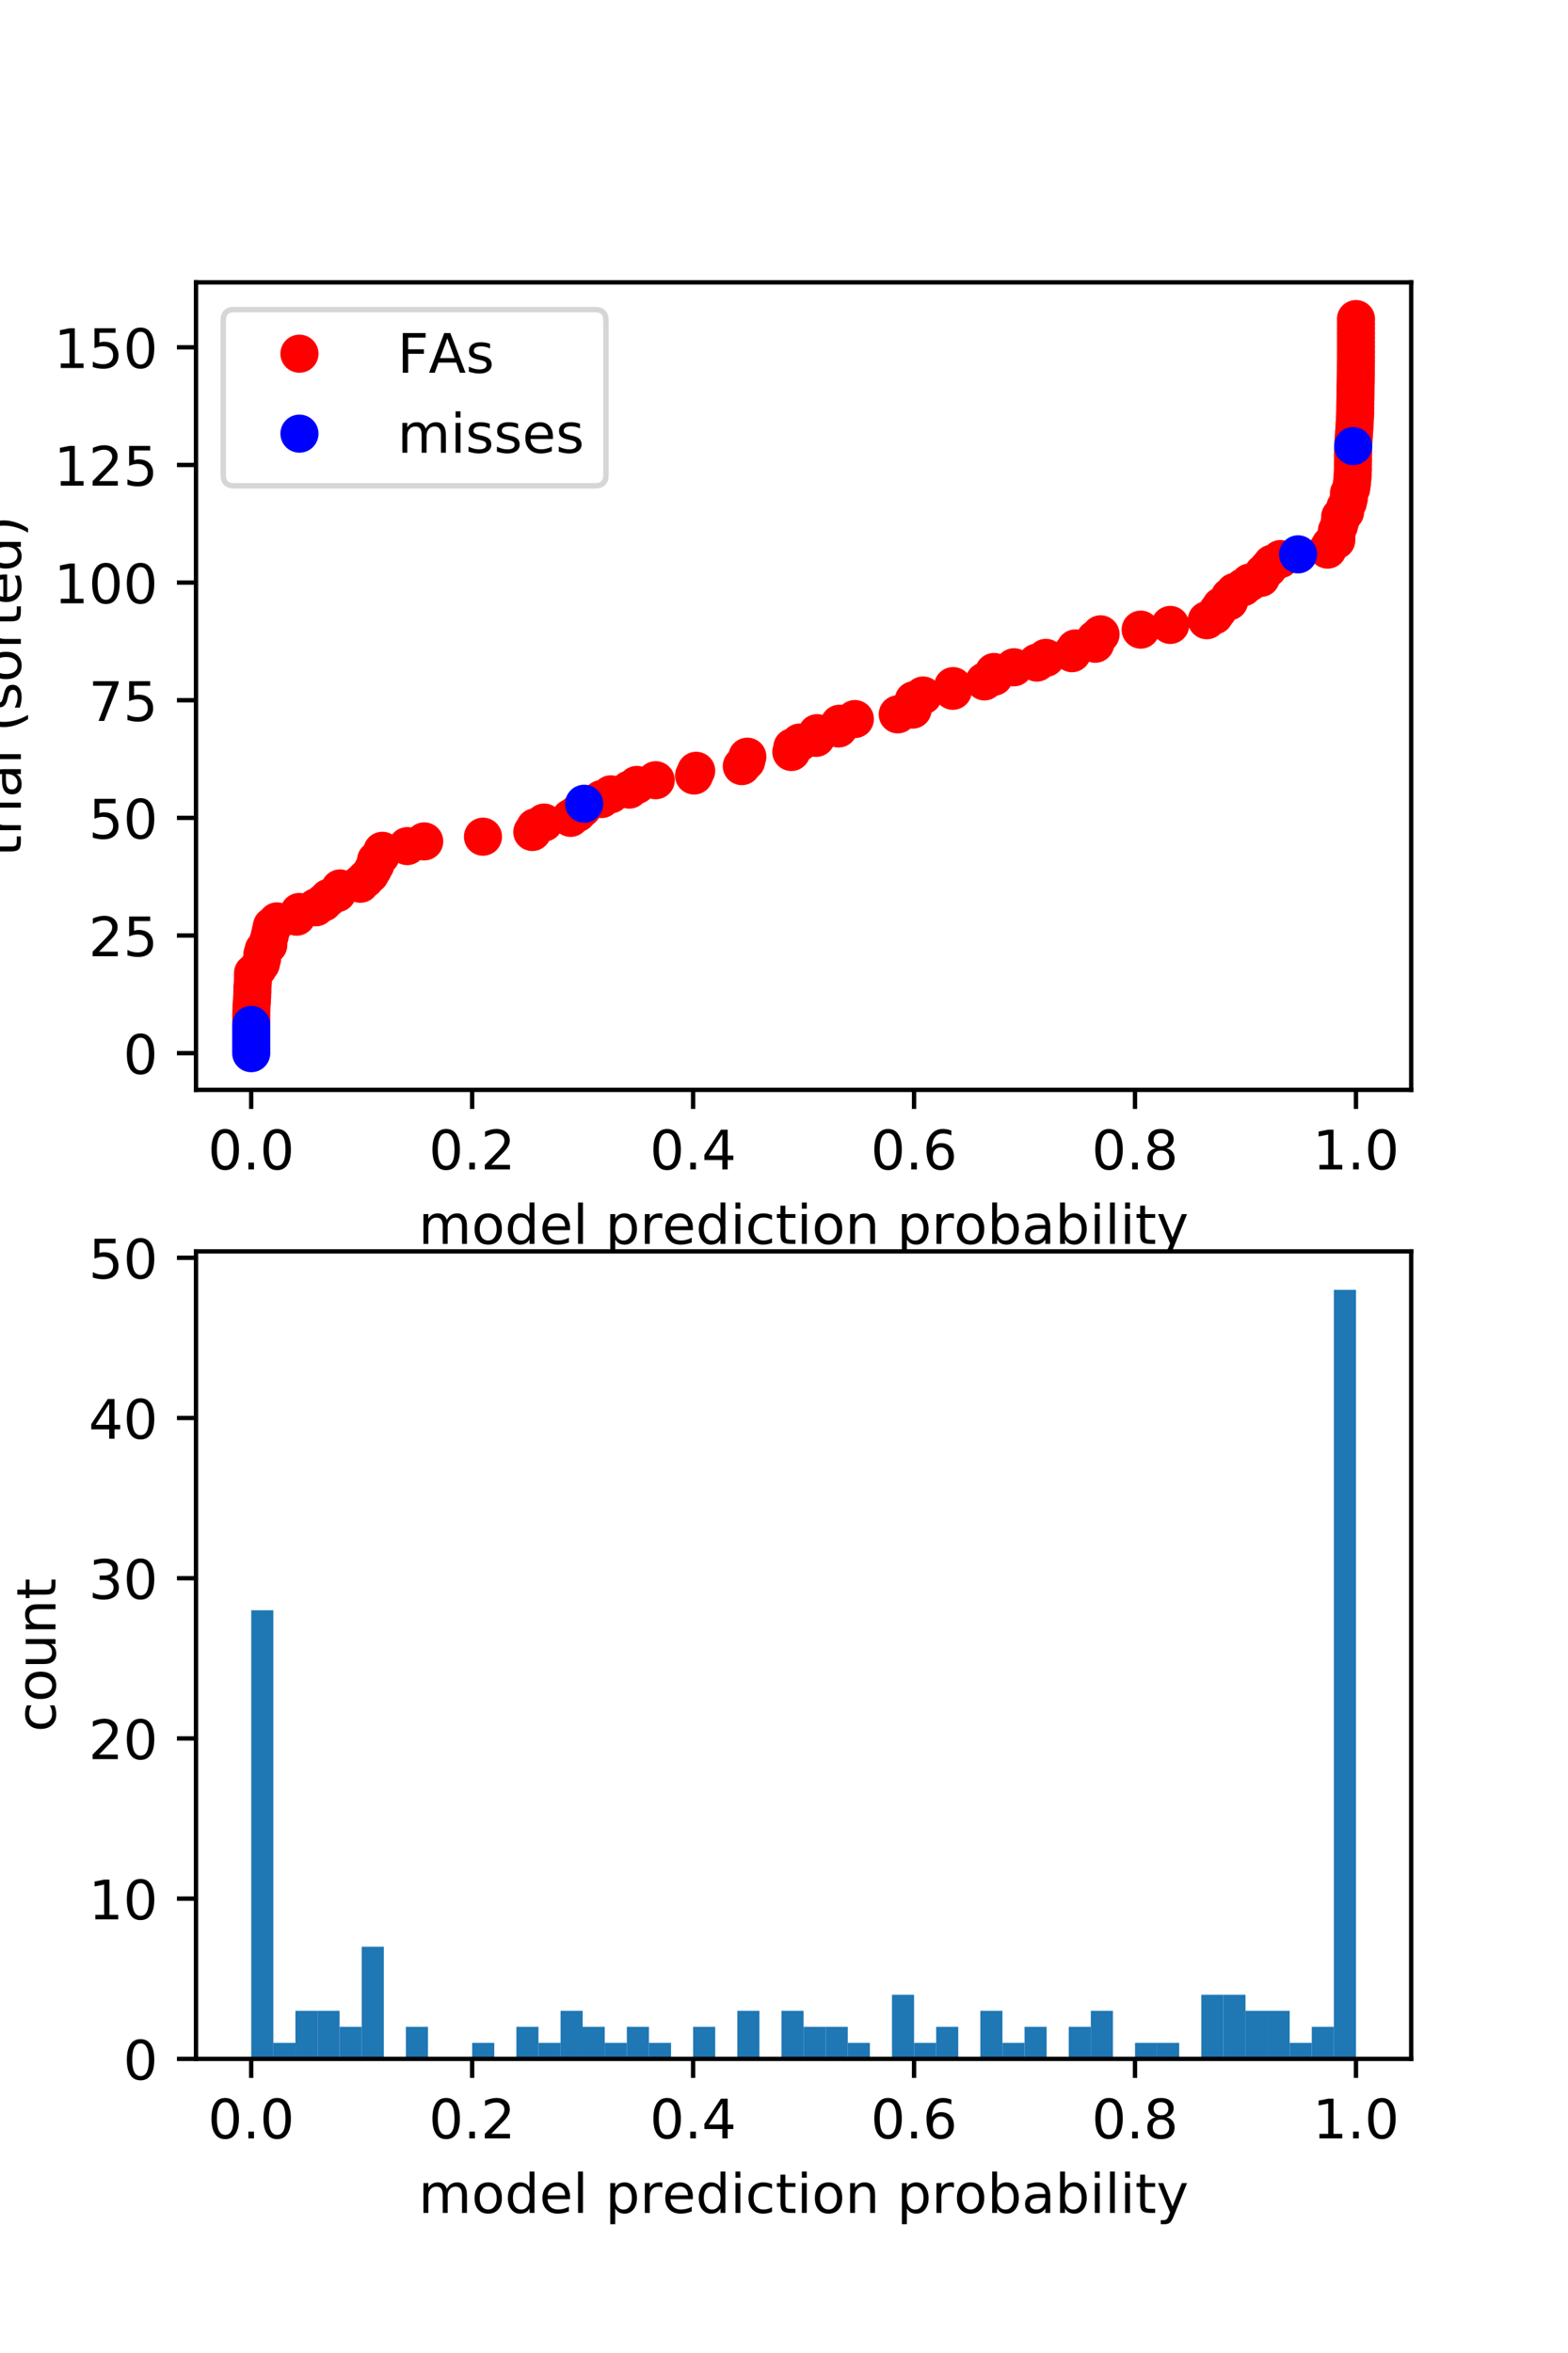 <?xml version="1.0" encoding="utf-8" standalone="no"?>
<!DOCTYPE svg PUBLIC "-//W3C//DTD SVG 1.1//EN"
  "http://www.w3.org/Graphics/SVG/1.1/DTD/svg11.dtd">
<!-- Created with matplotlib (https://matplotlib.org/) -->
<svg height="432pt" version="1.1" viewBox="0 0 288 432" width="288pt" xmlns="http://www.w3.org/2000/svg" xmlns:xlink="http://www.w3.org/1999/xlink">
 <defs>
  <style type="text/css">
*{stroke-linecap:butt;stroke-linejoin:round;}
  </style>
 </defs>
 <g id="figure_1">
  <g id="patch_1">
   <path d="M 0 432 
L 288 432 
L 288 0 
L 0 0 
z
" style="fill:#ffffff;"/>
  </g>
  <g id="axes_1">
   <g id="patch_2">
    <path d="M 36 200.095 
L 259.2 200.095 
L 259.2 51.84 
L 36 51.84 
z
" style="fill:#ffffff;"/>
   </g>
   <g id="matplotlib.axis_1">
    <g id="xtick_1">
     <g id="line2d_1">
      <defs>
       <path d="M 0 0 
L 0 3.5 
" id="m3057bb3d35" style="stroke:#000000;stroke-width:0.8;"/>
      </defs>
      <g>
       <use style="stroke:#000000;stroke-width:0.8;" x="46.138" xlink:href="#m3057bb3d35" y="200.095"/>
      </g>
     </g>
     <g id="text_1">
      <!-- 0.0 -->
      <defs>
       <path d="M 31.781 66.406 
Q 24.172 66.406 20.328 58.906 
Q 16.5 51.422 16.5 36.375 
Q 16.5 21.391 20.328 13.891 
Q 24.172 6.391 31.781 6.391 
Q 39.453 6.391 43.281 13.891 
Q 47.125 21.391 47.125 36.375 
Q 47.125 51.422 43.281 58.906 
Q 39.453 66.406 31.781 66.406 
z
M 31.781 74.219 
Q 44.047 74.219 50.516 64.516 
Q 56.984 54.828 56.984 36.375 
Q 56.984 17.969 50.516 8.266 
Q 44.047 -1.422 31.781 -1.422 
Q 19.531 -1.422 13.062 8.266 
Q 6.594 17.969 6.594 36.375 
Q 6.594 54.828 13.062 64.516 
Q 19.531 74.219 31.781 74.219 
z
" id="DejaVuSans-48"/>
       <path d="M 10.688 12.406 
L 21 12.406 
L 21 0 
L 10.688 0 
z
" id="DejaVuSans-46"/>
      </defs>
      <g transform="translate(38.187 214.693)scale(0.1 -0.1)">
       <use xlink:href="#DejaVuSans-48"/>
       <use x="63.623" xlink:href="#DejaVuSans-46"/>
       <use x="95.41" xlink:href="#DejaVuSans-48"/>
      </g>
     </g>
    </g>
    <g id="xtick_2">
     <g id="line2d_2">
      <g>
       <use style="stroke:#000000;stroke-width:0.8;" x="86.721" xlink:href="#m3057bb3d35" y="200.095"/>
      </g>
     </g>
     <g id="text_2">
      <!-- 0.2 -->
      <defs>
       <path d="M 19.188 8.297 
L 53.609 8.297 
L 53.609 0 
L 7.328 0 
L 7.328 8.297 
Q 12.938 14.109 22.625 23.891 
Q 32.328 33.688 34.812 36.531 
Q 39.547 41.844 41.422 45.531 
Q 43.312 49.219 43.312 52.781 
Q 43.312 58.594 39.234 62.25 
Q 35.156 65.922 28.609 65.922 
Q 23.969 65.922 18.812 64.312 
Q 13.672 62.703 7.812 59.422 
L 7.812 69.391 
Q 13.766 71.781 18.938 73 
Q 24.125 74.219 28.422 74.219 
Q 39.75 74.219 46.484 68.547 
Q 53.219 62.891 53.219 53.422 
Q 53.219 48.922 51.531 44.891 
Q 49.859 40.875 45.406 35.406 
Q 44.188 33.984 37.641 27.219 
Q 31.109 20.453 19.188 8.297 
z
" id="DejaVuSans-50"/>
      </defs>
      <g transform="translate(78.77 214.693)scale(0.1 -0.1)">
       <use xlink:href="#DejaVuSans-48"/>
       <use x="63.623" xlink:href="#DejaVuSans-46"/>
       <use x="95.41" xlink:href="#DejaVuSans-50"/>
      </g>
     </g>
    </g>
    <g id="xtick_3">
     <g id="line2d_3">
      <g>
       <use style="stroke:#000000;stroke-width:0.8;" x="127.305" xlink:href="#m3057bb3d35" y="200.095"/>
      </g>
     </g>
     <g id="text_3">
      <!-- 0.4 -->
      <defs>
       <path d="M 37.797 64.312 
L 12.891 25.391 
L 37.797 25.391 
z
M 35.203 72.906 
L 47.609 72.906 
L 47.609 25.391 
L 58.016 25.391 
L 58.016 17.188 
L 47.609 17.188 
L 47.609 0 
L 37.797 0 
L 37.797 17.188 
L 4.891 17.188 
L 4.891 26.703 
z
" id="DejaVuSans-52"/>
      </defs>
      <g transform="translate(119.353 214.693)scale(0.1 -0.1)">
       <use xlink:href="#DejaVuSans-48"/>
       <use x="63.623" xlink:href="#DejaVuSans-46"/>
       <use x="95.41" xlink:href="#DejaVuSans-52"/>
      </g>
     </g>
    </g>
    <g id="xtick_4">
     <g id="line2d_4">
      <g>
       <use style="stroke:#000000;stroke-width:0.8;" x="167.888" xlink:href="#m3057bb3d35" y="200.095"/>
      </g>
     </g>
     <g id="text_4">
      <!-- 0.6 -->
      <defs>
       <path d="M 33.016 40.375 
Q 26.375 40.375 22.484 35.828 
Q 18.609 31.297 18.609 23.391 
Q 18.609 15.531 22.484 10.953 
Q 26.375 6.391 33.016 6.391 
Q 39.656 6.391 43.531 10.953 
Q 47.406 15.531 47.406 23.391 
Q 47.406 31.297 43.531 35.828 
Q 39.656 40.375 33.016 40.375 
z
M 52.594 71.297 
L 52.594 62.312 
Q 48.875 64.062 45.094 64.984 
Q 41.312 65.922 37.594 65.922 
Q 27.828 65.922 22.672 59.328 
Q 17.531 52.734 16.797 39.406 
Q 19.672 43.656 24.016 45.922 
Q 28.375 48.188 33.594 48.188 
Q 44.578 48.188 50.953 41.516 
Q 57.328 34.859 57.328 23.391 
Q 57.328 12.156 50.688 5.359 
Q 44.047 -1.422 33.016 -1.422 
Q 20.359 -1.422 13.672 8.266 
Q 6.984 17.969 6.984 36.375 
Q 6.984 53.656 15.188 63.938 
Q 23.391 74.219 37.203 74.219 
Q 40.922 74.219 44.703 73.484 
Q 48.484 72.75 52.594 71.297 
z
" id="DejaVuSans-54"/>
      </defs>
      <g transform="translate(159.936 214.693)scale(0.1 -0.1)">
       <use xlink:href="#DejaVuSans-48"/>
       <use x="63.623" xlink:href="#DejaVuSans-46"/>
       <use x="95.41" xlink:href="#DejaVuSans-54"/>
      </g>
     </g>
    </g>
    <g id="xtick_5">
     <g id="line2d_5">
      <g>
       <use style="stroke:#000000;stroke-width:0.8;" x="208.471" xlink:href="#m3057bb3d35" y="200.095"/>
      </g>
     </g>
     <g id="text_5">
      <!-- 0.8 -->
      <defs>
       <path d="M 31.781 34.625 
Q 24.75 34.625 20.719 30.859 
Q 16.703 27.094 16.703 20.516 
Q 16.703 13.922 20.719 10.156 
Q 24.75 6.391 31.781 6.391 
Q 38.812 6.391 42.859 10.172 
Q 46.922 13.969 46.922 20.516 
Q 46.922 27.094 42.891 30.859 
Q 38.875 34.625 31.781 34.625 
z
M 21.922 38.812 
Q 15.578 40.375 12.031 44.719 
Q 8.5 49.078 8.5 55.328 
Q 8.5 64.062 14.719 69.141 
Q 20.953 74.219 31.781 74.219 
Q 42.672 74.219 48.875 69.141 
Q 55.078 64.062 55.078 55.328 
Q 55.078 49.078 51.531 44.719 
Q 48 40.375 41.703 38.812 
Q 48.828 37.156 52.797 32.312 
Q 56.781 27.484 56.781 20.516 
Q 56.781 9.906 50.312 4.234 
Q 43.844 -1.422 31.781 -1.422 
Q 19.734 -1.422 13.25 4.234 
Q 6.781 9.906 6.781 20.516 
Q 6.781 27.484 10.781 32.312 
Q 14.797 37.156 21.922 38.812 
z
M 18.312 54.391 
Q 18.312 48.734 21.844 45.562 
Q 25.391 42.391 31.781 42.391 
Q 38.141 42.391 41.719 45.562 
Q 45.312 48.734 45.312 54.391 
Q 45.312 60.062 41.719 63.234 
Q 38.141 66.406 31.781 66.406 
Q 25.391 66.406 21.844 63.234 
Q 18.312 60.062 18.312 54.391 
z
" id="DejaVuSans-56"/>
      </defs>
      <g transform="translate(200.52 214.693)scale(0.1 -0.1)">
       <use xlink:href="#DejaVuSans-48"/>
       <use x="63.623" xlink:href="#DejaVuSans-46"/>
       <use x="95.41" xlink:href="#DejaVuSans-56"/>
      </g>
     </g>
    </g>
    <g id="xtick_6">
     <g id="line2d_6">
      <g>
       <use style="stroke:#000000;stroke-width:0.8;" x="249.055" xlink:href="#m3057bb3d35" y="200.095"/>
      </g>
     </g>
     <g id="text_6">
      <!-- 1.0 -->
      <defs>
       <path d="M 12.406 8.297 
L 28.516 8.297 
L 28.516 63.922 
L 10.984 60.406 
L 10.984 69.391 
L 28.422 72.906 
L 38.281 72.906 
L 38.281 8.297 
L 54.391 8.297 
L 54.391 0 
L 12.406 0 
z
" id="DejaVuSans-49"/>
      </defs>
      <g transform="translate(241.103 214.693)scale(0.1 -0.1)">
       <use xlink:href="#DejaVuSans-49"/>
       <use x="63.623" xlink:href="#DejaVuSans-46"/>
       <use x="95.41" xlink:href="#DejaVuSans-48"/>
      </g>
     </g>
    </g>
    <g id="text_7">
     <!-- model prediction probability -->
     <defs>
      <path d="M 52 44.188 
Q 55.375 50.25 60.062 53.125 
Q 64.75 56 71.094 56 
Q 79.641 56 84.281 50.016 
Q 88.922 44.047 88.922 33.016 
L 88.922 0 
L 79.891 0 
L 79.891 32.719 
Q 79.891 40.578 77.094 44.375 
Q 74.312 48.188 68.609 48.188 
Q 61.625 48.188 57.562 43.547 
Q 53.516 38.922 53.516 30.906 
L 53.516 0 
L 44.484 0 
L 44.484 32.719 
Q 44.484 40.625 41.703 44.406 
Q 38.922 48.188 33.109 48.188 
Q 26.219 48.188 22.156 43.531 
Q 18.109 38.875 18.109 30.906 
L 18.109 0 
L 9.078 0 
L 9.078 54.688 
L 18.109 54.688 
L 18.109 46.188 
Q 21.188 51.219 25.484 53.609 
Q 29.781 56 35.688 56 
Q 41.656 56 45.828 52.969 
Q 50 49.953 52 44.188 
z
" id="DejaVuSans-109"/>
      <path d="M 30.609 48.391 
Q 23.391 48.391 19.188 42.75 
Q 14.984 37.109 14.984 27.297 
Q 14.984 17.484 19.156 11.844 
Q 23.344 6.203 30.609 6.203 
Q 37.797 6.203 41.984 11.859 
Q 46.188 17.531 46.188 27.297 
Q 46.188 37.016 41.984 42.703 
Q 37.797 48.391 30.609 48.391 
z
M 30.609 56 
Q 42.328 56 49.016 48.375 
Q 55.719 40.766 55.719 27.297 
Q 55.719 13.875 49.016 6.219 
Q 42.328 -1.422 30.609 -1.422 
Q 18.844 -1.422 12.172 6.219 
Q 5.516 13.875 5.516 27.297 
Q 5.516 40.766 12.172 48.375 
Q 18.844 56 30.609 56 
z
" id="DejaVuSans-111"/>
      <path d="M 45.406 46.391 
L 45.406 75.984 
L 54.391 75.984 
L 54.391 0 
L 45.406 0 
L 45.406 8.203 
Q 42.578 3.328 38.25 0.953 
Q 33.938 -1.422 27.875 -1.422 
Q 17.969 -1.422 11.734 6.484 
Q 5.516 14.406 5.516 27.297 
Q 5.516 40.188 11.734 48.094 
Q 17.969 56 27.875 56 
Q 33.938 56 38.25 53.625 
Q 42.578 51.266 45.406 46.391 
z
M 14.797 27.297 
Q 14.797 17.391 18.875 11.75 
Q 22.953 6.109 30.078 6.109 
Q 37.203 6.109 41.297 11.75 
Q 45.406 17.391 45.406 27.297 
Q 45.406 37.203 41.297 42.844 
Q 37.203 48.484 30.078 48.484 
Q 22.953 48.484 18.875 42.844 
Q 14.797 37.203 14.797 27.297 
z
" id="DejaVuSans-100"/>
      <path d="M 56.203 29.594 
L 56.203 25.203 
L 14.891 25.203 
Q 15.484 15.922 20.484 11.062 
Q 25.484 6.203 34.422 6.203 
Q 39.594 6.203 44.453 7.469 
Q 49.312 8.734 54.109 11.281 
L 54.109 2.781 
Q 49.266 0.734 44.188 -0.344 
Q 39.109 -1.422 33.891 -1.422 
Q 20.797 -1.422 13.156 6.188 
Q 5.516 13.812 5.516 26.812 
Q 5.516 40.234 12.766 48.109 
Q 20.016 56 32.328 56 
Q 43.359 56 49.781 48.891 
Q 56.203 41.797 56.203 29.594 
z
M 47.219 32.234 
Q 47.125 39.594 43.094 43.984 
Q 39.062 48.391 32.422 48.391 
Q 24.906 48.391 20.391 44.141 
Q 15.875 39.891 15.188 32.172 
z
" id="DejaVuSans-101"/>
      <path d="M 9.422 75.984 
L 18.406 75.984 
L 18.406 0 
L 9.422 0 
z
" id="DejaVuSans-108"/>
      <path id="DejaVuSans-32"/>
      <path d="M 18.109 8.203 
L 18.109 -20.797 
L 9.078 -20.797 
L 9.078 54.688 
L 18.109 54.688 
L 18.109 46.391 
Q 20.953 51.266 25.266 53.625 
Q 29.594 56 35.594 56 
Q 45.562 56 51.781 48.094 
Q 58.016 40.188 58.016 27.297 
Q 58.016 14.406 51.781 6.484 
Q 45.562 -1.422 35.594 -1.422 
Q 29.594 -1.422 25.266 0.953 
Q 20.953 3.328 18.109 8.203 
z
M 48.688 27.297 
Q 48.688 37.203 44.609 42.844 
Q 40.531 48.484 33.406 48.484 
Q 26.266 48.484 22.188 42.844 
Q 18.109 37.203 18.109 27.297 
Q 18.109 17.391 22.188 11.75 
Q 26.266 6.109 33.406 6.109 
Q 40.531 6.109 44.609 11.75 
Q 48.688 17.391 48.688 27.297 
z
" id="DejaVuSans-112"/>
      <path d="M 41.109 46.297 
Q 39.594 47.172 37.812 47.578 
Q 36.031 48 33.891 48 
Q 26.266 48 22.188 43.047 
Q 18.109 38.094 18.109 28.812 
L 18.109 0 
L 9.078 0 
L 9.078 54.688 
L 18.109 54.688 
L 18.109 46.188 
Q 20.953 51.172 25.484 53.578 
Q 30.031 56 36.531 56 
Q 37.453 56 38.578 55.875 
Q 39.703 55.766 41.062 55.516 
z
" id="DejaVuSans-114"/>
      <path d="M 9.422 54.688 
L 18.406 54.688 
L 18.406 0 
L 9.422 0 
z
M 9.422 75.984 
L 18.406 75.984 
L 18.406 64.594 
L 9.422 64.594 
z
" id="DejaVuSans-105"/>
      <path d="M 48.781 52.594 
L 48.781 44.188 
Q 44.969 46.297 41.141 47.344 
Q 37.312 48.391 33.406 48.391 
Q 24.656 48.391 19.812 42.844 
Q 14.984 37.312 14.984 27.297 
Q 14.984 17.281 19.812 11.734 
Q 24.656 6.203 33.406 6.203 
Q 37.312 6.203 41.141 7.25 
Q 44.969 8.297 48.781 10.406 
L 48.781 2.094 
Q 45.016 0.344 40.984 -0.531 
Q 36.969 -1.422 32.422 -1.422 
Q 20.062 -1.422 12.781 6.344 
Q 5.516 14.109 5.516 27.297 
Q 5.516 40.672 12.859 48.328 
Q 20.219 56 33.016 56 
Q 37.156 56 41.109 55.141 
Q 45.062 54.297 48.781 52.594 
z
" id="DejaVuSans-99"/>
      <path d="M 18.312 70.219 
L 18.312 54.688 
L 36.812 54.688 
L 36.812 47.703 
L 18.312 47.703 
L 18.312 18.016 
Q 18.312 11.328 20.141 9.422 
Q 21.969 7.516 27.594 7.516 
L 36.812 7.516 
L 36.812 0 
L 27.594 0 
Q 17.188 0 13.234 3.875 
Q 9.281 7.766 9.281 18.016 
L 9.281 47.703 
L 2.688 47.703 
L 2.688 54.688 
L 9.281 54.688 
L 9.281 70.219 
z
" id="DejaVuSans-116"/>
      <path d="M 54.891 33.016 
L 54.891 0 
L 45.906 0 
L 45.906 32.719 
Q 45.906 40.484 42.875 44.328 
Q 39.844 48.188 33.797 48.188 
Q 26.516 48.188 22.312 43.547 
Q 18.109 38.922 18.109 30.906 
L 18.109 0 
L 9.078 0 
L 9.078 54.688 
L 18.109 54.688 
L 18.109 46.188 
Q 21.344 51.125 25.703 53.562 
Q 30.078 56 35.797 56 
Q 45.219 56 50.047 50.172 
Q 54.891 44.344 54.891 33.016 
z
" id="DejaVuSans-110"/>
      <path d="M 48.688 27.297 
Q 48.688 37.203 44.609 42.844 
Q 40.531 48.484 33.406 48.484 
Q 26.266 48.484 22.188 42.844 
Q 18.109 37.203 18.109 27.297 
Q 18.109 17.391 22.188 11.75 
Q 26.266 6.109 33.406 6.109 
Q 40.531 6.109 44.609 11.75 
Q 48.688 17.391 48.688 27.297 
z
M 18.109 46.391 
Q 20.953 51.266 25.266 53.625 
Q 29.594 56 35.594 56 
Q 45.562 56 51.781 48.094 
Q 58.016 40.188 58.016 27.297 
Q 58.016 14.406 51.781 6.484 
Q 45.562 -1.422 35.594 -1.422 
Q 29.594 -1.422 25.266 0.953 
Q 20.953 3.328 18.109 8.203 
L 18.109 0 
L 9.078 0 
L 9.078 75.984 
L 18.109 75.984 
z
" id="DejaVuSans-98"/>
      <path d="M 34.281 27.484 
Q 23.391 27.484 19.188 25 
Q 14.984 22.516 14.984 16.5 
Q 14.984 11.719 18.141 8.906 
Q 21.297 6.109 26.703 6.109 
Q 34.188 6.109 38.703 11.406 
Q 43.219 16.703 43.219 25.484 
L 43.219 27.484 
z
M 52.203 31.203 
L 52.203 0 
L 43.219 0 
L 43.219 8.297 
Q 40.141 3.328 35.547 0.953 
Q 30.953 -1.422 24.312 -1.422 
Q 15.922 -1.422 10.953 3.297 
Q 6 8.016 6 15.922 
Q 6 25.141 12.172 29.828 
Q 18.359 34.516 30.609 34.516 
L 43.219 34.516 
L 43.219 35.406 
Q 43.219 41.609 39.141 45 
Q 35.062 48.391 27.688 48.391 
Q 23 48.391 18.547 47.266 
Q 14.109 46.141 10.016 43.891 
L 10.016 52.203 
Q 14.938 54.109 19.578 55.047 
Q 24.219 56 28.609 56 
Q 40.484 56 46.344 49.844 
Q 52.203 43.703 52.203 31.203 
z
" id="DejaVuSans-97"/>
      <path d="M 32.172 -5.078 
Q 28.375 -14.844 24.75 -17.812 
Q 21.141 -20.797 15.094 -20.797 
L 7.906 -20.797 
L 7.906 -13.281 
L 13.188 -13.281 
Q 16.891 -13.281 18.938 -11.516 
Q 21 -9.766 23.484 -3.219 
L 25.094 0.875 
L 2.984 54.688 
L 12.5 54.688 
L 29.594 11.922 
L 46.688 54.688 
L 56.203 54.688 
z
" id="DejaVuSans-121"/>
     </defs>
     <g transform="translate(76.871 228.371)scale(0.1 -0.1)">
      <use xlink:href="#DejaVuSans-109"/>
      <use x="97.412" xlink:href="#DejaVuSans-111"/>
      <use x="158.594" xlink:href="#DejaVuSans-100"/>
      <use x="222.07" xlink:href="#DejaVuSans-101"/>
      <use x="283.594" xlink:href="#DejaVuSans-108"/>
      <use x="311.377" xlink:href="#DejaVuSans-32"/>
      <use x="343.164" xlink:href="#DejaVuSans-112"/>
      <use x="406.641" xlink:href="#DejaVuSans-114"/>
      <use x="447.723" xlink:href="#DejaVuSans-101"/>
      <use x="509.246" xlink:href="#DejaVuSans-100"/>
      <use x="572.723" xlink:href="#DejaVuSans-105"/>
      <use x="600.506" xlink:href="#DejaVuSans-99"/>
      <use x="655.486" xlink:href="#DejaVuSans-116"/>
      <use x="694.695" xlink:href="#DejaVuSans-105"/>
      <use x="722.479" xlink:href="#DejaVuSans-111"/>
      <use x="783.66" xlink:href="#DejaVuSans-110"/>
      <use x="847.039" xlink:href="#DejaVuSans-32"/>
      <use x="878.826" xlink:href="#DejaVuSans-112"/>
      <use x="942.303" xlink:href="#DejaVuSans-114"/>
      <use x="983.385" xlink:href="#DejaVuSans-111"/>
      <use x="1044.566" xlink:href="#DejaVuSans-98"/>
      <use x="1108.043" xlink:href="#DejaVuSans-97"/>
      <use x="1169.322" xlink:href="#DejaVuSans-98"/>
      <use x="1232.799" xlink:href="#DejaVuSans-105"/>
      <use x="1260.582" xlink:href="#DejaVuSans-108"/>
      <use x="1288.365" xlink:href="#DejaVuSans-105"/>
      <use x="1316.148" xlink:href="#DejaVuSans-116"/>
      <use x="1355.357" xlink:href="#DejaVuSans-121"/>
     </g>
    </g>
   </g>
   <g id="matplotlib.axis_2">
    <g id="ytick_1">
     <g id="line2d_7">
      <defs>
       <path d="M 0 0 
L -3.5 0 
" id="m58569ed497" style="stroke:#000000;stroke-width:0.8;"/>
      </defs>
      <g>
       <use style="stroke:#000000;stroke-width:0.8;" x="36" xlink:href="#m58569ed497" y="193.356"/>
      </g>
     </g>
     <g id="text_8">
      <!-- 0 -->
      <g transform="translate(22.637 197.155)scale(0.1 -0.1)">
       <use xlink:href="#DejaVuSans-48"/>
      </g>
     </g>
    </g>
    <g id="ytick_2">
     <g id="line2d_8">
      <g>
       <use style="stroke:#000000;stroke-width:0.8;" x="36" xlink:href="#m58569ed497" y="171.757"/>
      </g>
     </g>
     <g id="text_9">
      <!-- 25 -->
      <defs>
       <path d="M 10.797 72.906 
L 49.516 72.906 
L 49.516 64.594 
L 19.828 64.594 
L 19.828 46.734 
Q 21.969 47.469 24.109 47.828 
Q 26.266 48.188 28.422 48.188 
Q 40.625 48.188 47.75 41.5 
Q 54.891 34.812 54.891 23.391 
Q 54.891 11.625 47.562 5.094 
Q 40.234 -1.422 26.906 -1.422 
Q 22.312 -1.422 17.547 -0.641 
Q 12.797 0.141 7.719 1.703 
L 7.719 11.625 
Q 12.109 9.234 16.797 8.062 
Q 21.484 6.891 26.703 6.891 
Q 35.156 6.891 40.078 11.328 
Q 45.016 15.766 45.016 23.391 
Q 45.016 31 40.078 35.438 
Q 35.156 39.891 26.703 39.891 
Q 22.75 39.891 18.812 39.016 
Q 14.891 38.141 10.797 36.281 
z
" id="DejaVuSans-53"/>
      </defs>
      <g transform="translate(16.275 175.556)scale(0.1 -0.1)">
       <use xlink:href="#DejaVuSans-50"/>
       <use x="63.623" xlink:href="#DejaVuSans-53"/>
      </g>
     </g>
    </g>
    <g id="ytick_3">
     <g id="line2d_9">
      <g>
       <use style="stroke:#000000;stroke-width:0.8;" x="36" xlink:href="#m58569ed497" y="150.158"/>
      </g>
     </g>
     <g id="text_10">
      <!-- 50 -->
      <g transform="translate(16.275 153.957)scale(0.1 -0.1)">
       <use xlink:href="#DejaVuSans-53"/>
       <use x="63.623" xlink:href="#DejaVuSans-48"/>
      </g>
     </g>
    </g>
    <g id="ytick_4">
     <g id="line2d_10">
      <g>
       <use style="stroke:#000000;stroke-width:0.8;" x="36" xlink:href="#m58569ed497" y="128.559"/>
      </g>
     </g>
     <g id="text_11">
      <!-- 75 -->
      <defs>
       <path d="M 8.203 72.906 
L 55.078 72.906 
L 55.078 68.703 
L 28.609 0 
L 18.312 0 
L 43.219 64.594 
L 8.203 64.594 
z
" id="DejaVuSans-55"/>
      </defs>
      <g transform="translate(16.275 132.358)scale(0.1 -0.1)">
       <use xlink:href="#DejaVuSans-55"/>
       <use x="63.623" xlink:href="#DejaVuSans-53"/>
      </g>
     </g>
    </g>
    <g id="ytick_5">
     <g id="line2d_11">
      <g>
       <use style="stroke:#000000;stroke-width:0.8;" x="36" xlink:href="#m58569ed497" y="106.96"/>
      </g>
     </g>
     <g id="text_12">
      <!-- 100 -->
      <g transform="translate(9.912 110.759)scale(0.1 -0.1)">
       <use xlink:href="#DejaVuSans-49"/>
       <use x="63.623" xlink:href="#DejaVuSans-48"/>
       <use x="127.246" xlink:href="#DejaVuSans-48"/>
      </g>
     </g>
    </g>
    <g id="ytick_6">
     <g id="line2d_12">
      <g>
       <use style="stroke:#000000;stroke-width:0.8;" x="36" xlink:href="#m58569ed497" y="85.361"/>
      </g>
     </g>
     <g id="text_13">
      <!-- 125 -->
      <g transform="translate(9.912 89.161)scale(0.1 -0.1)">
       <use xlink:href="#DejaVuSans-49"/>
       <use x="63.623" xlink:href="#DejaVuSans-50"/>
       <use x="127.246" xlink:href="#DejaVuSans-53"/>
      </g>
     </g>
    </g>
    <g id="ytick_7">
     <g id="line2d_13">
      <g>
       <use style="stroke:#000000;stroke-width:0.8;" x="36" xlink:href="#m58569ed497" y="63.763"/>
      </g>
     </g>
     <g id="text_14">
      <!-- 150 -->
      <g transform="translate(9.912 67.562)scale(0.1 -0.1)">
       <use xlink:href="#DejaVuSans-49"/>
       <use x="63.623" xlink:href="#DejaVuSans-53"/>
       <use x="127.246" xlink:href="#DejaVuSans-48"/>
      </g>
     </g>
    </g>
    <g id="text_15">
     <!-- trial (sorted) -->
     <defs>
      <path d="M 31 75.875 
Q 24.469 64.656 21.281 53.656 
Q 18.109 42.672 18.109 31.391 
Q 18.109 20.125 21.312 9.062 
Q 24.516 -2 31 -13.188 
L 23.188 -13.188 
Q 15.875 -1.703 12.234 9.375 
Q 8.594 20.453 8.594 31.391 
Q 8.594 42.281 12.203 53.312 
Q 15.828 64.359 23.188 75.875 
z
" id="DejaVuSans-40"/>
      <path d="M 44.281 53.078 
L 44.281 44.578 
Q 40.484 46.531 36.375 47.5 
Q 32.281 48.484 27.875 48.484 
Q 21.188 48.484 17.844 46.438 
Q 14.5 44.391 14.5 40.281 
Q 14.5 37.156 16.891 35.375 
Q 19.281 33.594 26.516 31.984 
L 29.594 31.297 
Q 39.156 29.25 43.188 25.516 
Q 47.219 21.781 47.219 15.094 
Q 47.219 7.469 41.188 3.016 
Q 35.156 -1.422 24.609 -1.422 
Q 20.219 -1.422 15.453 -0.562 
Q 10.688 0.297 5.422 2 
L 5.422 11.281 
Q 10.406 8.688 15.234 7.391 
Q 20.062 6.109 24.812 6.109 
Q 31.156 6.109 34.562 8.281 
Q 37.984 10.453 37.984 14.406 
Q 37.984 18.062 35.516 20.016 
Q 33.062 21.969 24.703 23.781 
L 21.578 24.516 
Q 13.234 26.266 9.516 29.906 
Q 5.812 33.547 5.812 39.891 
Q 5.812 47.609 11.281 51.797 
Q 16.75 56 26.812 56 
Q 31.781 56 36.172 55.266 
Q 40.578 54.547 44.281 53.078 
z
" id="DejaVuSans-115"/>
      <path d="M 8.016 75.875 
L 15.828 75.875 
Q 23.141 64.359 26.781 53.312 
Q 30.422 42.281 30.422 31.391 
Q 30.422 20.453 26.781 9.375 
Q 23.141 -1.703 15.828 -13.188 
L 8.016 -13.188 
Q 14.5 -2 17.703 9.062 
Q 20.906 20.125 20.906 31.391 
Q 20.906 42.672 17.703 53.656 
Q 14.5 64.656 8.016 75.875 
z
" id="DejaVuSans-41"/>
     </defs>
     <g transform="translate(3.833 157.246)rotate(-90)scale(0.1 -0.1)">
      <use xlink:href="#DejaVuSans-116"/>
      <use x="39.209" xlink:href="#DejaVuSans-114"/>
      <use x="80.322" xlink:href="#DejaVuSans-105"/>
      <use x="108.105" xlink:href="#DejaVuSans-97"/>
      <use x="169.385" xlink:href="#DejaVuSans-108"/>
      <use x="197.168" xlink:href="#DejaVuSans-32"/>
      <use x="228.955" xlink:href="#DejaVuSans-40"/>
      <use x="267.969" xlink:href="#DejaVuSans-115"/>
      <use x="320.068" xlink:href="#DejaVuSans-111"/>
      <use x="381.25" xlink:href="#DejaVuSans-114"/>
      <use x="422.363" xlink:href="#DejaVuSans-116"/>
      <use x="461.572" xlink:href="#DejaVuSans-101"/>
      <use x="523.096" xlink:href="#DejaVuSans-100"/>
      <use x="586.572" xlink:href="#DejaVuSans-41"/>
     </g>
    </g>
   </g>
   <g id="line2d_14">
    <defs>
     <path d="M 0 3 
C 0.796 3 1.559 2.684 2.121 2.121 
C 2.684 1.559 3 0.796 3 0 
C 3 -0.796 2.684 -1.559 2.121 -2.121 
C 1.559 -2.684 0.796 -3 0 -3 
C -0.796 -3 -1.559 -2.684 -2.121 -2.121 
C -2.684 -1.559 -3 -0.796 -3 0 
C -3 0.796 -2.684 1.559 -2.121 2.121 
C -1.559 2.684 -0.796 3 0 3 
z
" id="m6b86e7f40a" style="stroke:#ff0000;"/>
    </defs>
    <g clip-path="url(#p47a6b5c600)">
     <use style="fill:#ff0000;stroke:#ff0000;" x="46.159" xlink:href="#m6b86e7f40a" y="187.308"/>
     <use style="fill:#ff0000;stroke:#ff0000;" x="46.165" xlink:href="#m6b86e7f40a" y="186.444"/>
     <use style="fill:#ff0000;stroke:#ff0000;" x="46.175" xlink:href="#m6b86e7f40a" y="185.58"/>
     <use style="fill:#ff0000;stroke:#ff0000;" x="46.2" xlink:href="#m6b86e7f40a" y="184.716"/>
     <use style="fill:#ff0000;stroke:#ff0000;" x="46.272" xlink:href="#m6b86e7f40a" y="183.852"/>
     <use style="fill:#ff0000;stroke:#ff0000;" x="46.31" xlink:href="#m6b86e7f40a" y="182.988"/>
     <use style="fill:#ff0000;stroke:#ff0000;" x="46.344" xlink:href="#m6b86e7f40a" y="182.124"/>
     <use style="fill:#ff0000;stroke:#ff0000;" x="46.357" xlink:href="#m6b86e7f40a" y="181.26"/>
     <use style="fill:#ff0000;stroke:#ff0000;" x="46.438" xlink:href="#m6b86e7f40a" y="180.396"/>
     <use style="fill:#ff0000;stroke:#ff0000;" x="46.458" xlink:href="#m6b86e7f40a" y="179.532"/>
     <use style="fill:#ff0000;stroke:#ff0000;" x="46.473" xlink:href="#m6b86e7f40a" y="178.668"/>
     <use style="fill:#ff0000;stroke:#ff0000;" x="47.343" xlink:href="#m6b86e7f40a" y="177.805"/>
     <use style="fill:#ff0000;stroke:#ff0000;" x="47.917" xlink:href="#m6b86e7f40a" y="176.941"/>
     <use style="fill:#ff0000;stroke:#ff0000;" x="48.132" xlink:href="#m6b86e7f40a" y="176.077"/>
     <use style="fill:#ff0000;stroke:#ff0000;" x="48.192" xlink:href="#m6b86e7f40a" y="175.213"/>
     <use style="fill:#ff0000;stroke:#ff0000;" x="48.431" xlink:href="#m6b86e7f40a" y="174.349"/>
     <use style="fill:#ff0000;stroke:#ff0000;" x="49.281" xlink:href="#m6b86e7f40a" y="173.485"/>
     <use style="fill:#ff0000;stroke:#ff0000;" x="49.319" xlink:href="#m6b86e7f40a" y="172.621"/>
     <use style="fill:#ff0000;stroke:#ff0000;" x="49.556" xlink:href="#m6b86e7f40a" y="171.757"/>
     <use style="fill:#ff0000;stroke:#ff0000;" x="49.75" xlink:href="#m6b86e7f40a" y="170.893"/>
     <use style="fill:#ff0000;stroke:#ff0000;" x="49.946" xlink:href="#m6b86e7f40a" y="170.029"/>
     <use style="fill:#ff0000;stroke:#ff0000;" x="50.873" xlink:href="#m6b86e7f40a" y="169.165"/>
     <use style="fill:#ff0000;stroke:#ff0000;" x="54.479" xlink:href="#m6b86e7f40a" y="168.301"/>
     <use style="fill:#ff0000;stroke:#ff0000;" x="54.968" xlink:href="#m6b86e7f40a" y="167.437"/>
     <use style="fill:#ff0000;stroke:#ff0000;" x="58.032" xlink:href="#m6b86e7f40a" y="166.573"/>
     <use style="fill:#ff0000;stroke:#ff0000;" x="59.412" xlink:href="#m6b86e7f40a" y="165.709"/>
     <use style="fill:#ff0000;stroke:#ff0000;" x="60.349" xlink:href="#m6b86e7f40a" y="164.845"/>
     <use style="fill:#ff0000;stroke:#ff0000;" x="61.921" xlink:href="#m6b86e7f40a" y="163.981"/>
     <use style="fill:#ff0000;stroke:#ff0000;" x="62.45" xlink:href="#m6b86e7f40a" y="163.117"/>
     <use style="fill:#ff0000;stroke:#ff0000;" x="66.193" xlink:href="#m6b86e7f40a" y="162.253"/>
     <use style="fill:#ff0000;stroke:#ff0000;" x="67.11" xlink:href="#m6b86e7f40a" y="161.389"/>
     <use style="fill:#ff0000;stroke:#ff0000;" x="67.965" xlink:href="#m6b86e7f40a" y="160.525"/>
     <use style="fill:#ff0000;stroke:#ff0000;" x="68.475" xlink:href="#m6b86e7f40a" y="159.661"/>
     <use style="fill:#ff0000;stroke:#ff0000;" x="68.931" xlink:href="#m6b86e7f40a" y="158.798"/>
     <use style="fill:#ff0000;stroke:#ff0000;" x="69.07" xlink:href="#m6b86e7f40a" y="157.934"/>
     <use style="fill:#ff0000;stroke:#ff0000;" x="69.935" xlink:href="#m6b86e7f40a" y="157.07"/>
     <use style="fill:#ff0000;stroke:#ff0000;" x="70.229" xlink:href="#m6b86e7f40a" y="156.206"/>
     <use style="fill:#ff0000;stroke:#ff0000;" x="74.806" xlink:href="#m6b86e7f40a" y="155.342"/>
     <use style="fill:#ff0000;stroke:#ff0000;" x="77.918" xlink:href="#m6b86e7f40a" y="154.478"/>
     <use style="fill:#ff0000;stroke:#ff0000;" x="88.71" xlink:href="#m6b86e7f40a" y="153.614"/>
     <use style="fill:#ff0000;stroke:#ff0000;" x="97.772" xlink:href="#m6b86e7f40a" y="152.75"/>
     <use style="fill:#ff0000;stroke:#ff0000;" x="98.295" xlink:href="#m6b86e7f40a" y="151.886"/>
     <use style="fill:#ff0000;stroke:#ff0000;" x="99.929" xlink:href="#m6b86e7f40a" y="151.022"/>
     <use style="fill:#ff0000;stroke:#ff0000;" x="104.798" xlink:href="#m6b86e7f40a" y="150.158"/>
     <use style="fill:#ff0000;stroke:#ff0000;" x="106.051" xlink:href="#m6b86e7f40a" y="149.294"/>
     <use style="fill:#ff0000;stroke:#ff0000;" x="106.958" xlink:href="#m6b86e7f40a" y="148.43"/>
     <use style="fill:#ff0000;stroke:#ff0000;" x="110.481" xlink:href="#m6b86e7f40a" y="146.702"/>
     <use style="fill:#ff0000;stroke:#ff0000;" x="112.185" xlink:href="#m6b86e7f40a" y="145.838"/>
     <use style="fill:#ff0000;stroke:#ff0000;" x="115.583" xlink:href="#m6b86e7f40a" y="144.974"/>
     <use style="fill:#ff0000;stroke:#ff0000;" x="116.972" xlink:href="#m6b86e7f40a" y="144.11"/>
     <use style="fill:#ff0000;stroke:#ff0000;" x="120.44" xlink:href="#m6b86e7f40a" y="143.246"/>
     <use style="fill:#ff0000;stroke:#ff0000;" x="127.48" xlink:href="#m6b86e7f40a" y="142.382"/>
     <use style="fill:#ff0000;stroke:#ff0000;" x="127.867" xlink:href="#m6b86e7f40a" y="141.518"/>
     <use style="fill:#ff0000;stroke:#ff0000;" x="136.254" xlink:href="#m6b86e7f40a" y="140.654"/>
     <use style="fill:#ff0000;stroke:#ff0000;" x="137.045" xlink:href="#m6b86e7f40a" y="139.791"/>
     <use style="fill:#ff0000;stroke:#ff0000;" x="137.266" xlink:href="#m6b86e7f40a" y="138.927"/>
     <use style="fill:#ff0000;stroke:#ff0000;" x="145.35" xlink:href="#m6b86e7f40a" y="138.063"/>
     <use style="fill:#ff0000;stroke:#ff0000;" x="145.526" xlink:href="#m6b86e7f40a" y="137.199"/>
     <use style="fill:#ff0000;stroke:#ff0000;" x="146.868" xlink:href="#m6b86e7f40a" y="136.335"/>
     <use style="fill:#ff0000;stroke:#ff0000;" x="149.893" xlink:href="#m6b86e7f40a" y="135.471"/>
     <use style="fill:#ff0000;stroke:#ff0000;" x="150.084" xlink:href="#m6b86e7f40a" y="134.607"/>
     <use style="fill:#ff0000;stroke:#ff0000;" x="154.021" xlink:href="#m6b86e7f40a" y="133.743"/>
     <use style="fill:#ff0000;stroke:#ff0000;" x="154.194" xlink:href="#m6b86e7f40a" y="132.879"/>
     <use style="fill:#ff0000;stroke:#ff0000;" x="157.016" xlink:href="#m6b86e7f40a" y="132.015"/>
     <use style="fill:#ff0000;stroke:#ff0000;" x="164.896" xlink:href="#m6b86e7f40a" y="131.151"/>
     <use style="fill:#ff0000;stroke:#ff0000;" x="167.623" xlink:href="#m6b86e7f40a" y="130.287"/>
     <use style="fill:#ff0000;stroke:#ff0000;" x="167.731" xlink:href="#m6b86e7f40a" y="129.423"/>
     <use style="fill:#ff0000;stroke:#ff0000;" x="167.828" xlink:href="#m6b86e7f40a" y="128.559"/>
     <use style="fill:#ff0000;stroke:#ff0000;" x="169.536" xlink:href="#m6b86e7f40a" y="127.695"/>
     <use style="fill:#ff0000;stroke:#ff0000;" x="175.011" xlink:href="#m6b86e7f40a" y="126.831"/>
     <use style="fill:#ff0000;stroke:#ff0000;" x="175.06" xlink:href="#m6b86e7f40a" y="125.967"/>
     <use style="fill:#ff0000;stroke:#ff0000;" x="180.812" xlink:href="#m6b86e7f40a" y="125.103"/>
     <use style="fill:#ff0000;stroke:#ff0000;" x="182.585" xlink:href="#m6b86e7f40a" y="124.239"/>
     <use style="fill:#ff0000;stroke:#ff0000;" x="182.588" xlink:href="#m6b86e7f40a" y="123.375"/>
     <use style="fill:#ff0000;stroke:#ff0000;" x="186.245" xlink:href="#m6b86e7f40a" y="122.511"/>
     <use style="fill:#ff0000;stroke:#ff0000;" x="190.448" xlink:href="#m6b86e7f40a" y="121.648"/>
     <use style="fill:#ff0000;stroke:#ff0000;" x="192.103" xlink:href="#m6b86e7f40a" y="120.784"/>
     <use style="fill:#ff0000;stroke:#ff0000;" x="196.897" xlink:href="#m6b86e7f40a" y="119.92"/>
     <use style="fill:#ff0000;stroke:#ff0000;" x="197.518" xlink:href="#m6b86e7f40a" y="119.056"/>
     <use style="fill:#ff0000;stroke:#ff0000;" x="201.164" xlink:href="#m6b86e7f40a" y="118.192"/>
     <use style="fill:#ff0000;stroke:#ff0000;" x="201.17" xlink:href="#m6b86e7f40a" y="117.328"/>
     <use style="fill:#ff0000;stroke:#ff0000;" x="202.139" xlink:href="#m6b86e7f40a" y="116.464"/>
     <use style="fill:#ff0000;stroke:#ff0000;" x="209.513" xlink:href="#m6b86e7f40a" y="115.6"/>
     <use style="fill:#ff0000;stroke:#ff0000;" x="214.946" xlink:href="#m6b86e7f40a" y="114.736"/>
     <use style="fill:#ff0000;stroke:#ff0000;" x="221.652" xlink:href="#m6b86e7f40a" y="113.872"/>
     <use style="fill:#ff0000;stroke:#ff0000;" x="223.041" xlink:href="#m6b86e7f40a" y="113.008"/>
     <use style="fill:#ff0000;stroke:#ff0000;" x="223.667" xlink:href="#m6b86e7f40a" y="112.144"/>
     <use style="fill:#ff0000;stroke:#ff0000;" x="224.269" xlink:href="#m6b86e7f40a" y="111.28"/>
     <use style="fill:#ff0000;stroke:#ff0000;" x="225.749" xlink:href="#m6b86e7f40a" y="110.416"/>
     <use style="fill:#ff0000;stroke:#ff0000;" x="225.876" xlink:href="#m6b86e7f40a" y="109.552"/>
     <use style="fill:#ff0000;stroke:#ff0000;" x="226.753" xlink:href="#m6b86e7f40a" y="108.688"/>
     <use style="fill:#ff0000;stroke:#ff0000;" x="228.343" xlink:href="#m6b86e7f40a" y="107.824"/>
     <use style="fill:#ff0000;stroke:#ff0000;" x="229.503" xlink:href="#m6b86e7f40a" y="106.96"/>
     <use style="fill:#ff0000;stroke:#ff0000;" x="231.596" xlink:href="#m6b86e7f40a" y="106.096"/>
     <use style="fill:#ff0000;stroke:#ff0000;" x="232.042" xlink:href="#m6b86e7f40a" y="105.232"/>
     <use style="fill:#ff0000;stroke:#ff0000;" x="232.894" xlink:href="#m6b86e7f40a" y="104.368"/>
     <use style="fill:#ff0000;stroke:#ff0000;" x="233.611" xlink:href="#m6b86e7f40a" y="103.504"/>
     <use style="fill:#ff0000;stroke:#ff0000;" x="235.183" xlink:href="#m6b86e7f40a" y="102.641"/>
     <use style="fill:#ff0000;stroke:#ff0000;" x="243.835" xlink:href="#m6b86e7f40a" y="100.913"/>
     <use style="fill:#ff0000;stroke:#ff0000;" x="244.349" xlink:href="#m6b86e7f40a" y="100.049"/>
     <use style="fill:#ff0000;stroke:#ff0000;" x="245.434" xlink:href="#m6b86e7f40a" y="99.185"/>
     <use style="fill:#ff0000;stroke:#ff0000;" x="245.449" xlink:href="#m6b86e7f40a" y="98.321"/>
     <use style="fill:#ff0000;stroke:#ff0000;" x="245.549" xlink:href="#m6b86e7f40a" y="97.457"/>
     <use style="fill:#ff0000;stroke:#ff0000;" x="245.912" xlink:href="#m6b86e7f40a" y="96.593"/>
     <use style="fill:#ff0000;stroke:#ff0000;" x="246.15" xlink:href="#m6b86e7f40a" y="95.729"/>
     <use style="fill:#ff0000;stroke:#ff0000;" x="246.157" xlink:href="#m6b86e7f40a" y="94.865"/>
     <use style="fill:#ff0000;stroke:#ff0000;" x="247.06" xlink:href="#m6b86e7f40a" y="94.001"/>
     <use style="fill:#ff0000;stroke:#ff0000;" x="247.099" xlink:href="#m6b86e7f40a" y="93.137"/>
     <use style="fill:#ff0000;stroke:#ff0000;" x="247.566" xlink:href="#m6b86e7f40a" y="92.273"/>
     <use style="fill:#ff0000;stroke:#ff0000;" x="247.761" xlink:href="#m6b86e7f40a" y="91.409"/>
     <use style="fill:#ff0000;stroke:#ff0000;" x="247.772" xlink:href="#m6b86e7f40a" y="90.545"/>
     <use style="fill:#ff0000;stroke:#ff0000;" x="248.182" xlink:href="#m6b86e7f40a" y="89.681"/>
     <use style="fill:#ff0000;stroke:#ff0000;" x="248.308" xlink:href="#m6b86e7f40a" y="88.817"/>
     <use style="fill:#ff0000;stroke:#ff0000;" x="248.392" xlink:href="#m6b86e7f40a" y="87.953"/>
     <use style="fill:#ff0000;stroke:#ff0000;" x="248.454" xlink:href="#m6b86e7f40a" y="87.089"/>
     <use style="fill:#ff0000;stroke:#ff0000;" x="248.492" xlink:href="#m6b86e7f40a" y="86.225"/>
     <use style="fill:#ff0000;stroke:#ff0000;" x="248.495" xlink:href="#m6b86e7f40a" y="85.361"/>
     <use style="fill:#ff0000;stroke:#ff0000;" x="248.507" xlink:href="#m6b86e7f40a" y="84.497"/>
     <use style="fill:#ff0000;stroke:#ff0000;" x="248.514" xlink:href="#m6b86e7f40a" y="83.634"/>
     <use style="fill:#ff0000;stroke:#ff0000;" x="248.529" xlink:href="#m6b86e7f40a" y="82.77"/>
     <use style="fill:#ff0000;stroke:#ff0000;" x="248.591" xlink:href="#m6b86e7f40a" y="81.042"/>
     <use style="fill:#ff0000;stroke:#ff0000;" x="248.656" xlink:href="#m6b86e7f40a" y="80.178"/>
     <use style="fill:#ff0000;stroke:#ff0000;" x="248.713" xlink:href="#m6b86e7f40a" y="79.314"/>
     <use style="fill:#ff0000;stroke:#ff0000;" x="248.775" xlink:href="#m6b86e7f40a" y="78.45"/>
     <use style="fill:#ff0000;stroke:#ff0000;" x="248.822" xlink:href="#m6b86e7f40a" y="77.586"/>
     <use style="fill:#ff0000;stroke:#ff0000;" x="248.863" xlink:href="#m6b86e7f40a" y="76.722"/>
     <use style="fill:#ff0000;stroke:#ff0000;" x="248.905" xlink:href="#m6b86e7f40a" y="75.858"/>
     <use style="fill:#ff0000;stroke:#ff0000;" x="248.923" xlink:href="#m6b86e7f40a" y="74.994"/>
     <use style="fill:#ff0000;stroke:#ff0000;" x="248.931" xlink:href="#m6b86e7f40a" y="74.13"/>
     <use style="fill:#ff0000;stroke:#ff0000;" x="248.951" xlink:href="#m6b86e7f40a" y="73.266"/>
     <use style="fill:#ff0000;stroke:#ff0000;" x="248.967" xlink:href="#m6b86e7f40a" y="72.402"/>
     <use style="fill:#ff0000;stroke:#ff0000;" x="248.971" xlink:href="#m6b86e7f40a" y="71.538"/>
     <use style="fill:#ff0000;stroke:#ff0000;" x="248.984" xlink:href="#m6b86e7f40a" y="70.674"/>
     <use style="fill:#ff0000;stroke:#ff0000;" x="249.011" xlink:href="#m6b86e7f40a" y="69.81"/>
     <use style="fill:#ff0000;stroke:#ff0000;" x="249.022" xlink:href="#m6b86e7f40a" y="68.946"/>
     <use style="fill:#ff0000;stroke:#ff0000;" x="249.037" xlink:href="#m6b86e7f40a" y="68.082"/>
     <use style="fill:#ff0000;stroke:#ff0000;" x="249.039" xlink:href="#m6b86e7f40a" y="67.218"/>
     <use style="fill:#ff0000;stroke:#ff0000;" x="249.048" xlink:href="#m6b86e7f40a" y="66.354"/>
     <use style="fill:#ff0000;stroke:#ff0000;" x="249.051" xlink:href="#m6b86e7f40a" y="65.49"/>
     <use style="fill:#ff0000;stroke:#ff0000;" x="249.052" xlink:href="#m6b86e7f40a" y="64.627"/>
     <use style="fill:#ff0000;stroke:#ff0000;" x="249.054" xlink:href="#m6b86e7f40a" y="63.763"/>
     <use style="fill:#ff0000;stroke:#ff0000;" x="249.054" xlink:href="#m6b86e7f40a" y="62.899"/>
     <use style="fill:#ff0000;stroke:#ff0000;" x="249.054" xlink:href="#m6b86e7f40a" y="62.035"/>
     <use style="fill:#ff0000;stroke:#ff0000;" x="249.055" xlink:href="#m6b86e7f40a" y="61.171"/>
     <use style="fill:#ff0000;stroke:#ff0000;" x="249.055" xlink:href="#m6b86e7f40a" y="60.307"/>
     <use style="fill:#ff0000;stroke:#ff0000;" x="249.055" xlink:href="#m6b86e7f40a" y="59.443"/>
     <use style="fill:#ff0000;stroke:#ff0000;" x="249.055" xlink:href="#m6b86e7f40a" y="58.579"/>
    </g>
   </g>
   <g id="line2d_15">
    <defs>
     <path d="M 0 3 
C 0.796 3 1.559 2.684 2.121 2.121 
C 2.684 1.559 3 0.796 3 0 
C 3 -0.796 2.684 -1.559 2.121 -2.121 
C 1.559 -2.684 0.796 -3 0 -3 
C -0.796 -3 -1.559 -2.684 -2.121 -2.121 
C -2.684 -1.559 -3 -0.796 -3 0 
C -3 0.796 -2.684 1.559 -2.121 2.121 
C -1.559 2.684 -0.796 3 0 3 
z
" id="m86a841595d" style="stroke:#0000ff;"/>
    </defs>
    <g clip-path="url(#p47a6b5c600)">
     <use style="fill:#0000ff;stroke:#0000ff;" x="46.145" xlink:href="#m86a841595d" y="193.356"/>
     <use style="fill:#0000ff;stroke:#0000ff;" x="46.145" xlink:href="#m86a841595d" y="192.492"/>
     <use style="fill:#0000ff;stroke:#0000ff;" x="46.145" xlink:href="#m86a841595d" y="191.628"/>
     <use style="fill:#0000ff;stroke:#0000ff;" x="46.145" xlink:href="#m86a841595d" y="190.764"/>
     <use style="fill:#0000ff;stroke:#0000ff;" x="46.145" xlink:href="#m86a841595d" y="189.9"/>
     <use style="fill:#0000ff;stroke:#0000ff;" x="46.145" xlink:href="#m86a841595d" y="189.036"/>
     <use style="fill:#0000ff;stroke:#0000ff;" x="46.145" xlink:href="#m86a841595d" y="188.172"/>
     <use style="fill:#0000ff;stroke:#0000ff;" x="107.294" xlink:href="#m86a841595d" y="147.566"/>
     <use style="fill:#0000ff;stroke:#0000ff;" x="238.424" xlink:href="#m86a841595d" y="101.777"/>
     <use style="fill:#0000ff;stroke:#0000ff;" x="248.542" xlink:href="#m86a841595d" y="81.906"/>
    </g>
   </g>
   <g id="patch_3">
    <path d="M 36 200.095 
L 36 51.84 
" style="fill:none;stroke:#000000;stroke-linecap:square;stroke-linejoin:miter;stroke-width:0.8;"/>
   </g>
   <g id="patch_4">
    <path d="M 259.2 200.095 
L 259.2 51.84 
" style="fill:none;stroke:#000000;stroke-linecap:square;stroke-linejoin:miter;stroke-width:0.8;"/>
   </g>
   <g id="patch_5">
    <path d="M 36 200.095 
L 259.2 200.095 
" style="fill:none;stroke:#000000;stroke-linecap:square;stroke-linejoin:miter;stroke-width:0.8;"/>
   </g>
   <g id="patch_6">
    <path d="M 36 51.84 
L 259.2 51.84 
" style="fill:none;stroke:#000000;stroke-linecap:square;stroke-linejoin:miter;stroke-width:0.8;"/>
   </g>
   <g id="legend_1">
    <g id="patch_7">
     <path d="M 43 89.196 
L 109.3 89.196 
Q 111.3 89.196 111.3 87.196 
L 111.3 58.84 
Q 111.3 56.84 109.3 56.84 
L 43 56.84 
Q 41 56.84 41 58.84 
L 41 87.196 
Q 41 89.196 43 89.196 
z
" style="fill:#ffffff;opacity:0.8;stroke:#cccccc;stroke-linejoin:miter;"/>
    </g>
    <g id="line2d_16"/>
    <g id="line2d_17">
     <g>
      <use style="fill:#ff0000;stroke:#ff0000;" x="55" xlink:href="#m6b86e7f40a" y="64.938"/>
     </g>
    </g>
    <g id="text_16">
     <!-- FAs -->
     <defs>
      <path d="M 9.812 72.906 
L 51.703 72.906 
L 51.703 64.594 
L 19.672 64.594 
L 19.672 43.109 
L 48.578 43.109 
L 48.578 34.812 
L 19.672 34.812 
L 19.672 0 
L 9.812 0 
z
" id="DejaVuSans-70"/>
      <path d="M 34.188 63.188 
L 20.797 26.906 
L 47.609 26.906 
z
M 28.609 72.906 
L 39.797 72.906 
L 67.578 0 
L 57.328 0 
L 50.688 18.703 
L 17.828 18.703 
L 11.188 0 
L 0.781 0 
z
" id="DejaVuSans-65"/>
     </defs>
     <g transform="translate(73 68.438)scale(0.1 -0.1)">
      <use xlink:href="#DejaVuSans-70"/>
      <use x="57.379" xlink:href="#DejaVuSans-65"/>
      <use x="125.787" xlink:href="#DejaVuSans-115"/>
     </g>
    </g>
    <g id="line2d_18"/>
    <g id="line2d_19">
     <g>
      <use style="fill:#0000ff;stroke:#0000ff;" x="55" xlink:href="#m86a841595d" y="79.617"/>
     </g>
    </g>
    <g id="text_17">
     <!-- misses -->
     <g transform="translate(73 83.117)scale(0.1 -0.1)">
      <use xlink:href="#DejaVuSans-109"/>
      <use x="97.412" xlink:href="#DejaVuSans-105"/>
      <use x="125.195" xlink:href="#DejaVuSans-115"/>
      <use x="177.295" xlink:href="#DejaVuSans-115"/>
      <use x="229.395" xlink:href="#DejaVuSans-101"/>
      <use x="290.918" xlink:href="#DejaVuSans-115"/>
     </g>
    </g>
   </g>
  </g>
  <g id="axes_2">
   <g id="patch_8">
    <path d="M 36 378 
L 259.2 378 
L 259.2 229.745 
L 36 229.745 
z
" style="fill:#ffffff;"/>
   </g>
   <g id="patch_9">
    <path clip-path="url(#p31eabea27b)" d="M 46.145 378 
L 50.204 378 
L 50.204 295.636 
L 46.145 295.636 
z
" style="fill:#1f77b4;"/>
   </g>
   <g id="patch_10">
    <path clip-path="url(#p31eabea27b)" d="M 50.204 378 
L 54.262 378 
L 54.262 375.058 
L 50.204 375.058 
z
" style="fill:#1f77b4;"/>
   </g>
   <g id="patch_11">
    <path clip-path="url(#p31eabea27b)" d="M 54.262 378 
L 58.32 378 
L 58.32 369.175 
L 54.262 369.175 
z
" style="fill:#1f77b4;"/>
   </g>
   <g id="patch_12">
    <path clip-path="url(#p31eabea27b)" d="M 58.32 378 
L 62.378 378 
L 62.378 369.175 
L 58.32 369.175 
z
" style="fill:#1f77b4;"/>
   </g>
   <g id="patch_13">
    <path clip-path="url(#p31eabea27b)" d="M 62.378 378 
L 66.436 378 
L 66.436 372.117 
L 62.378 372.117 
z
" style="fill:#1f77b4;"/>
   </g>
   <g id="patch_14">
    <path clip-path="url(#p31eabea27b)" d="M 66.436 378 
L 70.495 378 
L 70.495 357.409 
L 66.436 357.409 
z
" style="fill:#1f77b4;"/>
   </g>
   <g id="patch_15">
    <path clip-path="url(#p31eabea27b)" d="M 70.495 378 
L 74.553 378 
L 74.553 378 
L 70.495 378 
z
" style="fill:#1f77b4;"/>
   </g>
   <g id="patch_16">
    <path clip-path="url(#p31eabea27b)" d="M 74.553 378 
L 78.611 378 
L 78.611 372.117 
L 74.553 372.117 
z
" style="fill:#1f77b4;"/>
   </g>
   <g id="patch_17">
    <path clip-path="url(#p31eabea27b)" d="M 78.611 378 
L 82.669 378 
L 82.669 378 
L 78.611 378 
z
" style="fill:#1f77b4;"/>
   </g>
   <g id="patch_18">
    <path clip-path="url(#p31eabea27b)" d="M 82.669 378 
L 86.727 378 
L 86.727 378 
L 82.669 378 
z
" style="fill:#1f77b4;"/>
   </g>
   <g id="patch_19">
    <path clip-path="url(#p31eabea27b)" d="M 86.727 378 
L 90.785 378 
L 90.785 375.058 
L 86.727 375.058 
z
" style="fill:#1f77b4;"/>
   </g>
   <g id="patch_20">
    <path clip-path="url(#p31eabea27b)" d="M 90.785 378 
L 94.844 378 
L 94.844 378 
L 90.785 378 
z
" style="fill:#1f77b4;"/>
   </g>
   <g id="patch_21">
    <path clip-path="url(#p31eabea27b)" d="M 94.844 378 
L 98.902 378 
L 98.902 372.117 
L 94.844 372.117 
z
" style="fill:#1f77b4;"/>
   </g>
   <g id="patch_22">
    <path clip-path="url(#p31eabea27b)" d="M 98.902 378 
L 102.96 378 
L 102.96 375.058 
L 98.902 375.058 
z
" style="fill:#1f77b4;"/>
   </g>
   <g id="patch_23">
    <path clip-path="url(#p31eabea27b)" d="M 102.96 378 
L 107.018 378 
L 107.018 369.175 
L 102.96 369.175 
z
" style="fill:#1f77b4;"/>
   </g>
   <g id="patch_24">
    <path clip-path="url(#p31eabea27b)" d="M 107.018 378 
L 111.076 378 
L 111.076 372.117 
L 107.018 372.117 
z
" style="fill:#1f77b4;"/>
   </g>
   <g id="patch_25">
    <path clip-path="url(#p31eabea27b)" d="M 111.076 378 
L 115.135 378 
L 115.135 375.058 
L 111.076 375.058 
z
" style="fill:#1f77b4;"/>
   </g>
   <g id="patch_26">
    <path clip-path="url(#p31eabea27b)" d="M 115.135 378 
L 119.193 378 
L 119.193 372.117 
L 115.135 372.117 
z
" style="fill:#1f77b4;"/>
   </g>
   <g id="patch_27">
    <path clip-path="url(#p31eabea27b)" d="M 119.193 378 
L 123.251 378 
L 123.251 375.058 
L 119.193 375.058 
z
" style="fill:#1f77b4;"/>
   </g>
   <g id="patch_28">
    <path clip-path="url(#p31eabea27b)" d="M 123.251 378 
L 127.309 378 
L 127.309 378 
L 123.251 378 
z
" style="fill:#1f77b4;"/>
   </g>
   <g id="patch_29">
    <path clip-path="url(#p31eabea27b)" d="M 127.309 378 
L 131.367 378 
L 131.367 372.117 
L 127.309 372.117 
z
" style="fill:#1f77b4;"/>
   </g>
   <g id="patch_30">
    <path clip-path="url(#p31eabea27b)" d="M 131.367 378 
L 135.425 378 
L 135.425 378 
L 131.367 378 
z
" style="fill:#1f77b4;"/>
   </g>
   <g id="patch_31">
    <path clip-path="url(#p31eabea27b)" d="M 135.425 378 
L 139.484 378 
L 139.484 369.175 
L 135.425 369.175 
z
" style="fill:#1f77b4;"/>
   </g>
   <g id="patch_32">
    <path clip-path="url(#p31eabea27b)" d="M 139.484 378 
L 143.542 378 
L 143.542 378 
L 139.484 378 
z
" style="fill:#1f77b4;"/>
   </g>
   <g id="patch_33">
    <path clip-path="url(#p31eabea27b)" d="M 143.542 378 
L 147.6 378 
L 147.6 369.175 
L 143.542 369.175 
z
" style="fill:#1f77b4;"/>
   </g>
   <g id="patch_34">
    <path clip-path="url(#p31eabea27b)" d="M 147.6 378 
L 151.658 378 
L 151.658 372.117 
L 147.6 372.117 
z
" style="fill:#1f77b4;"/>
   </g>
   <g id="patch_35">
    <path clip-path="url(#p31eabea27b)" d="M 151.658 378 
L 155.716 378 
L 155.716 372.117 
L 151.658 372.117 
z
" style="fill:#1f77b4;"/>
   </g>
   <g id="patch_36">
    <path clip-path="url(#p31eabea27b)" d="M 155.716 378 
L 159.775 378 
L 159.775 375.058 
L 155.716 375.058 
z
" style="fill:#1f77b4;"/>
   </g>
   <g id="patch_37">
    <path clip-path="url(#p31eabea27b)" d="M 159.775 378 
L 163.833 378 
L 163.833 378 
L 159.775 378 
z
" style="fill:#1f77b4;"/>
   </g>
   <g id="patch_38">
    <path clip-path="url(#p31eabea27b)" d="M 163.833 378 
L 167.891 378 
L 167.891 366.234 
L 163.833 366.234 
z
" style="fill:#1f77b4;"/>
   </g>
   <g id="patch_39">
    <path clip-path="url(#p31eabea27b)" d="M 167.891 378 
L 171.949 378 
L 171.949 375.058 
L 167.891 375.058 
z
" style="fill:#1f77b4;"/>
   </g>
   <g id="patch_40">
    <path clip-path="url(#p31eabea27b)" d="M 171.949 378 
L 176.007 378 
L 176.007 372.117 
L 171.949 372.117 
z
" style="fill:#1f77b4;"/>
   </g>
   <g id="patch_41">
    <path clip-path="url(#p31eabea27b)" d="M 176.007 378 
L 180.065 378 
L 180.065 378 
L 176.007 378 
z
" style="fill:#1f77b4;"/>
   </g>
   <g id="patch_42">
    <path clip-path="url(#p31eabea27b)" d="M 180.065 378 
L 184.124 378 
L 184.124 369.175 
L 180.065 369.175 
z
" style="fill:#1f77b4;"/>
   </g>
   <g id="patch_43">
    <path clip-path="url(#p31eabea27b)" d="M 184.124 378 
L 188.182 378 
L 188.182 375.058 
L 184.124 375.058 
z
" style="fill:#1f77b4;"/>
   </g>
   <g id="patch_44">
    <path clip-path="url(#p31eabea27b)" d="M 188.182 378 
L 192.24 378 
L 192.24 372.117 
L 188.182 372.117 
z
" style="fill:#1f77b4;"/>
   </g>
   <g id="patch_45">
    <path clip-path="url(#p31eabea27b)" d="M 192.24 378 
L 196.298 378 
L 196.298 378 
L 192.24 378 
z
" style="fill:#1f77b4;"/>
   </g>
   <g id="patch_46">
    <path clip-path="url(#p31eabea27b)" d="M 196.298 378 
L 200.356 378 
L 200.356 372.117 
L 196.298 372.117 
z
" style="fill:#1f77b4;"/>
   </g>
   <g id="patch_47">
    <path clip-path="url(#p31eabea27b)" d="M 200.356 378 
L 204.415 378 
L 204.415 369.175 
L 200.356 369.175 
z
" style="fill:#1f77b4;"/>
   </g>
   <g id="patch_48">
    <path clip-path="url(#p31eabea27b)" d="M 204.415 378 
L 208.473 378 
L 208.473 378 
L 204.415 378 
z
" style="fill:#1f77b4;"/>
   </g>
   <g id="patch_49">
    <path clip-path="url(#p31eabea27b)" d="M 208.473 378 
L 212.531 378 
L 212.531 375.058 
L 208.473 375.058 
z
" style="fill:#1f77b4;"/>
   </g>
   <g id="patch_50">
    <path clip-path="url(#p31eabea27b)" d="M 212.531 378 
L 216.589 378 
L 216.589 375.058 
L 212.531 375.058 
z
" style="fill:#1f77b4;"/>
   </g>
   <g id="patch_51">
    <path clip-path="url(#p31eabea27b)" d="M 216.589 378 
L 220.647 378 
L 220.647 378 
L 216.589 378 
z
" style="fill:#1f77b4;"/>
   </g>
   <g id="patch_52">
    <path clip-path="url(#p31eabea27b)" d="M 220.647 378 
L 224.705 378 
L 224.705 366.234 
L 220.647 366.234 
z
" style="fill:#1f77b4;"/>
   </g>
   <g id="patch_53">
    <path clip-path="url(#p31eabea27b)" d="M 224.705 378 
L 228.764 378 
L 228.764 366.234 
L 224.705 366.234 
z
" style="fill:#1f77b4;"/>
   </g>
   <g id="patch_54">
    <path clip-path="url(#p31eabea27b)" d="M 228.764 378 
L 232.822 378 
L 232.822 369.175 
L 228.764 369.175 
z
" style="fill:#1f77b4;"/>
   </g>
   <g id="patch_55">
    <path clip-path="url(#p31eabea27b)" d="M 232.822 378 
L 236.88 378 
L 236.88 369.175 
L 232.822 369.175 
z
" style="fill:#1f77b4;"/>
   </g>
   <g id="patch_56">
    <path clip-path="url(#p31eabea27b)" d="M 236.88 378 
L 240.938 378 
L 240.938 375.058 
L 236.88 375.058 
z
" style="fill:#1f77b4;"/>
   </g>
   <g id="patch_57">
    <path clip-path="url(#p31eabea27b)" d="M 240.938 378 
L 244.996 378 
L 244.996 372.117 
L 240.938 372.117 
z
" style="fill:#1f77b4;"/>
   </g>
   <g id="patch_58">
    <path clip-path="url(#p31eabea27b)" d="M 244.996 378 
L 249.055 378 
L 249.055 236.805 
L 244.996 236.805 
z
" style="fill:#1f77b4;"/>
   </g>
   <g id="matplotlib.axis_3">
    <g id="xtick_7">
     <g id="line2d_20">
      <g>
       <use style="stroke:#000000;stroke-width:0.8;" x="46.138" xlink:href="#m3057bb3d35" y="378"/>
      </g>
     </g>
     <g id="text_18">
      <!-- 0.0 -->
      <g transform="translate(38.187 392.598)scale(0.1 -0.1)">
       <use xlink:href="#DejaVuSans-48"/>
       <use x="63.623" xlink:href="#DejaVuSans-46"/>
       <use x="95.41" xlink:href="#DejaVuSans-48"/>
      </g>
     </g>
    </g>
    <g id="xtick_8">
     <g id="line2d_21">
      <g>
       <use style="stroke:#000000;stroke-width:0.8;" x="86.721" xlink:href="#m3057bb3d35" y="378"/>
      </g>
     </g>
     <g id="text_19">
      <!-- 0.2 -->
      <g transform="translate(78.77 392.598)scale(0.1 -0.1)">
       <use xlink:href="#DejaVuSans-48"/>
       <use x="63.623" xlink:href="#DejaVuSans-46"/>
       <use x="95.41" xlink:href="#DejaVuSans-50"/>
      </g>
     </g>
    </g>
    <g id="xtick_9">
     <g id="line2d_22">
      <g>
       <use style="stroke:#000000;stroke-width:0.8;" x="127.305" xlink:href="#m3057bb3d35" y="378"/>
      </g>
     </g>
     <g id="text_20">
      <!-- 0.4 -->
      <g transform="translate(119.353 392.598)scale(0.1 -0.1)">
       <use xlink:href="#DejaVuSans-48"/>
       <use x="63.623" xlink:href="#DejaVuSans-46"/>
       <use x="95.41" xlink:href="#DejaVuSans-52"/>
      </g>
     </g>
    </g>
    <g id="xtick_10">
     <g id="line2d_23">
      <g>
       <use style="stroke:#000000;stroke-width:0.8;" x="167.888" xlink:href="#m3057bb3d35" y="378"/>
      </g>
     </g>
     <g id="text_21">
      <!-- 0.6 -->
      <g transform="translate(159.936 392.598)scale(0.1 -0.1)">
       <use xlink:href="#DejaVuSans-48"/>
       <use x="63.623" xlink:href="#DejaVuSans-46"/>
       <use x="95.41" xlink:href="#DejaVuSans-54"/>
      </g>
     </g>
    </g>
    <g id="xtick_11">
     <g id="line2d_24">
      <g>
       <use style="stroke:#000000;stroke-width:0.8;" x="208.471" xlink:href="#m3057bb3d35" y="378"/>
      </g>
     </g>
     <g id="text_22">
      <!-- 0.8 -->
      <g transform="translate(200.52 392.598)scale(0.1 -0.1)">
       <use xlink:href="#DejaVuSans-48"/>
       <use x="63.623" xlink:href="#DejaVuSans-46"/>
       <use x="95.41" xlink:href="#DejaVuSans-56"/>
      </g>
     </g>
    </g>
    <g id="xtick_12">
     <g id="line2d_25">
      <g>
       <use style="stroke:#000000;stroke-width:0.8;" x="249.055" xlink:href="#m3057bb3d35" y="378"/>
      </g>
     </g>
     <g id="text_23">
      <!-- 1.0 -->
      <g transform="translate(241.103 392.598)scale(0.1 -0.1)">
       <use xlink:href="#DejaVuSans-49"/>
       <use x="63.623" xlink:href="#DejaVuSans-46"/>
       <use x="95.41" xlink:href="#DejaVuSans-48"/>
      </g>
     </g>
    </g>
    <g id="text_24">
     <!-- model prediction probability -->
     <g transform="translate(76.871 406.277)scale(0.1 -0.1)">
      <use xlink:href="#DejaVuSans-109"/>
      <use x="97.412" xlink:href="#DejaVuSans-111"/>
      <use x="158.594" xlink:href="#DejaVuSans-100"/>
      <use x="222.07" xlink:href="#DejaVuSans-101"/>
      <use x="283.594" xlink:href="#DejaVuSans-108"/>
      <use x="311.377" xlink:href="#DejaVuSans-32"/>
      <use x="343.164" xlink:href="#DejaVuSans-112"/>
      <use x="406.641" xlink:href="#DejaVuSans-114"/>
      <use x="447.723" xlink:href="#DejaVuSans-101"/>
      <use x="509.246" xlink:href="#DejaVuSans-100"/>
      <use x="572.723" xlink:href="#DejaVuSans-105"/>
      <use x="600.506" xlink:href="#DejaVuSans-99"/>
      <use x="655.486" xlink:href="#DejaVuSans-116"/>
      <use x="694.695" xlink:href="#DejaVuSans-105"/>
      <use x="722.479" xlink:href="#DejaVuSans-111"/>
      <use x="783.66" xlink:href="#DejaVuSans-110"/>
      <use x="847.039" xlink:href="#DejaVuSans-32"/>
      <use x="878.826" xlink:href="#DejaVuSans-112"/>
      <use x="942.303" xlink:href="#DejaVuSans-114"/>
      <use x="983.385" xlink:href="#DejaVuSans-111"/>
      <use x="1044.566" xlink:href="#DejaVuSans-98"/>
      <use x="1108.043" xlink:href="#DejaVuSans-97"/>
      <use x="1169.322" xlink:href="#DejaVuSans-98"/>
      <use x="1232.799" xlink:href="#DejaVuSans-105"/>
      <use x="1260.582" xlink:href="#DejaVuSans-108"/>
      <use x="1288.365" xlink:href="#DejaVuSans-105"/>
      <use x="1316.148" xlink:href="#DejaVuSans-116"/>
      <use x="1355.357" xlink:href="#DejaVuSans-121"/>
     </g>
    </g>
   </g>
   <g id="matplotlib.axis_4">
    <g id="ytick_8">
     <g id="line2d_26">
      <g>
       <use style="stroke:#000000;stroke-width:0.8;" x="36" xlink:href="#m58569ed497" y="378"/>
      </g>
     </g>
     <g id="text_25">
      <!-- 0 -->
      <g transform="translate(22.637 381.799)scale(0.1 -0.1)">
       <use xlink:href="#DejaVuSans-48"/>
      </g>
     </g>
    </g>
    <g id="ytick_9">
     <g id="line2d_27">
      <g>
       <use style="stroke:#000000;stroke-width:0.8;" x="36" xlink:href="#m58569ed497" y="348.584"/>
      </g>
     </g>
     <g id="text_26">
      <!-- 10 -->
      <g transform="translate(16.275 352.384)scale(0.1 -0.1)">
       <use xlink:href="#DejaVuSans-49"/>
       <use x="63.623" xlink:href="#DejaVuSans-48"/>
      </g>
     </g>
    </g>
    <g id="ytick_10">
     <g id="line2d_28">
      <g>
       <use style="stroke:#000000;stroke-width:0.8;" x="36" xlink:href="#m58569ed497" y="319.169"/>
      </g>
     </g>
     <g id="text_27">
      <!-- 20 -->
      <g transform="translate(16.275 322.968)scale(0.1 -0.1)">
       <use xlink:href="#DejaVuSans-50"/>
       <use x="63.623" xlink:href="#DejaVuSans-48"/>
      </g>
     </g>
    </g>
    <g id="ytick_11">
     <g id="line2d_29">
      <g>
       <use style="stroke:#000000;stroke-width:0.8;" x="36" xlink:href="#m58569ed497" y="289.753"/>
      </g>
     </g>
     <g id="text_28">
      <!-- 30 -->
      <defs>
       <path d="M 40.578 39.312 
Q 47.656 37.797 51.625 33 
Q 55.609 28.219 55.609 21.188 
Q 55.609 10.406 48.188 4.484 
Q 40.766 -1.422 27.094 -1.422 
Q 22.516 -1.422 17.656 -0.516 
Q 12.797 0.391 7.625 2.203 
L 7.625 11.719 
Q 11.719 9.328 16.594 8.109 
Q 21.484 6.891 26.812 6.891 
Q 36.078 6.891 40.938 10.547 
Q 45.797 14.203 45.797 21.188 
Q 45.797 27.641 41.281 31.266 
Q 36.766 34.906 28.719 34.906 
L 20.219 34.906 
L 20.219 43.016 
L 29.109 43.016 
Q 36.375 43.016 40.234 45.922 
Q 44.094 48.828 44.094 54.297 
Q 44.094 59.906 40.109 62.906 
Q 36.141 65.922 28.719 65.922 
Q 24.656 65.922 20.016 65.031 
Q 15.375 64.156 9.812 62.312 
L 9.812 71.094 
Q 15.438 72.656 20.344 73.438 
Q 25.25 74.219 29.594 74.219 
Q 40.828 74.219 47.359 69.109 
Q 53.906 64.016 53.906 55.328 
Q 53.906 49.266 50.438 45.094 
Q 46.969 40.922 40.578 39.312 
z
" id="DejaVuSans-51"/>
      </defs>
      <g transform="translate(16.275 293.552)scale(0.1 -0.1)">
       <use xlink:href="#DejaVuSans-51"/>
       <use x="63.623" xlink:href="#DejaVuSans-48"/>
      </g>
     </g>
    </g>
    <g id="ytick_12">
     <g id="line2d_30">
      <g>
       <use style="stroke:#000000;stroke-width:0.8;" x="36" xlink:href="#m58569ed497" y="260.338"/>
      </g>
     </g>
     <g id="text_29">
      <!-- 40 -->
      <g transform="translate(16.275 264.137)scale(0.1 -0.1)">
       <use xlink:href="#DejaVuSans-52"/>
       <use x="63.623" xlink:href="#DejaVuSans-48"/>
      </g>
     </g>
    </g>
    <g id="ytick_13">
     <g id="line2d_31">
      <g>
       <use style="stroke:#000000;stroke-width:0.8;" x="36" xlink:href="#m58569ed497" y="230.922"/>
      </g>
     </g>
     <g id="text_30">
      <!-- 50 -->
      <g transform="translate(16.275 234.721)scale(0.1 -0.1)">
       <use xlink:href="#DejaVuSans-53"/>
       <use x="63.623" xlink:href="#DejaVuSans-48"/>
      </g>
     </g>
    </g>
    <g id="text_31">
     <!-- count -->
     <defs>
      <path d="M 8.5 21.578 
L 8.5 54.688 
L 17.484 54.688 
L 17.484 21.922 
Q 17.484 14.156 20.5 10.266 
Q 23.531 6.391 29.594 6.391 
Q 36.859 6.391 41.078 11.031 
Q 45.312 15.672 45.312 23.688 
L 45.312 54.688 
L 54.297 54.688 
L 54.297 0 
L 45.312 0 
L 45.312 8.406 
Q 42.047 3.422 37.719 1 
Q 33.406 -1.422 27.688 -1.422 
Q 18.266 -1.422 13.375 4.438 
Q 8.5 10.297 8.5 21.578 
z
M 31.109 56 
z
" id="DejaVuSans-117"/>
     </defs>
     <g transform="translate(10.195 317.979)rotate(-90)scale(0.1 -0.1)">
      <use xlink:href="#DejaVuSans-99"/>
      <use x="54.98" xlink:href="#DejaVuSans-111"/>
      <use x="116.162" xlink:href="#DejaVuSans-117"/>
      <use x="179.541" xlink:href="#DejaVuSans-110"/>
      <use x="242.92" xlink:href="#DejaVuSans-116"/>
     </g>
    </g>
   </g>
   <g id="patch_59">
    <path d="M 36 378 
L 36 229.745 
" style="fill:none;stroke:#000000;stroke-linecap:square;stroke-linejoin:miter;stroke-width:0.8;"/>
   </g>
   <g id="patch_60">
    <path d="M 259.2 378 
L 259.2 229.745 
" style="fill:none;stroke:#000000;stroke-linecap:square;stroke-linejoin:miter;stroke-width:0.8;"/>
   </g>
   <g id="patch_61">
    <path d="M 36 378 
L 259.2 378 
" style="fill:none;stroke:#000000;stroke-linecap:square;stroke-linejoin:miter;stroke-width:0.8;"/>
   </g>
   <g id="patch_62">
    <path d="M 36 229.745 
L 259.2 229.745 
" style="fill:none;stroke:#000000;stroke-linecap:square;stroke-linejoin:miter;stroke-width:0.8;"/>
   </g>
  </g>
 </g>
 <defs>
  <clipPath id="p47a6b5c600">
   <rect height="148.255" width="223.2" x="36" y="51.84"/>
  </clipPath>
  <clipPath id="p31eabea27b">
   <rect height="148.255" width="223.2" x="36" y="229.745"/>
  </clipPath>
 </defs>
</svg>
